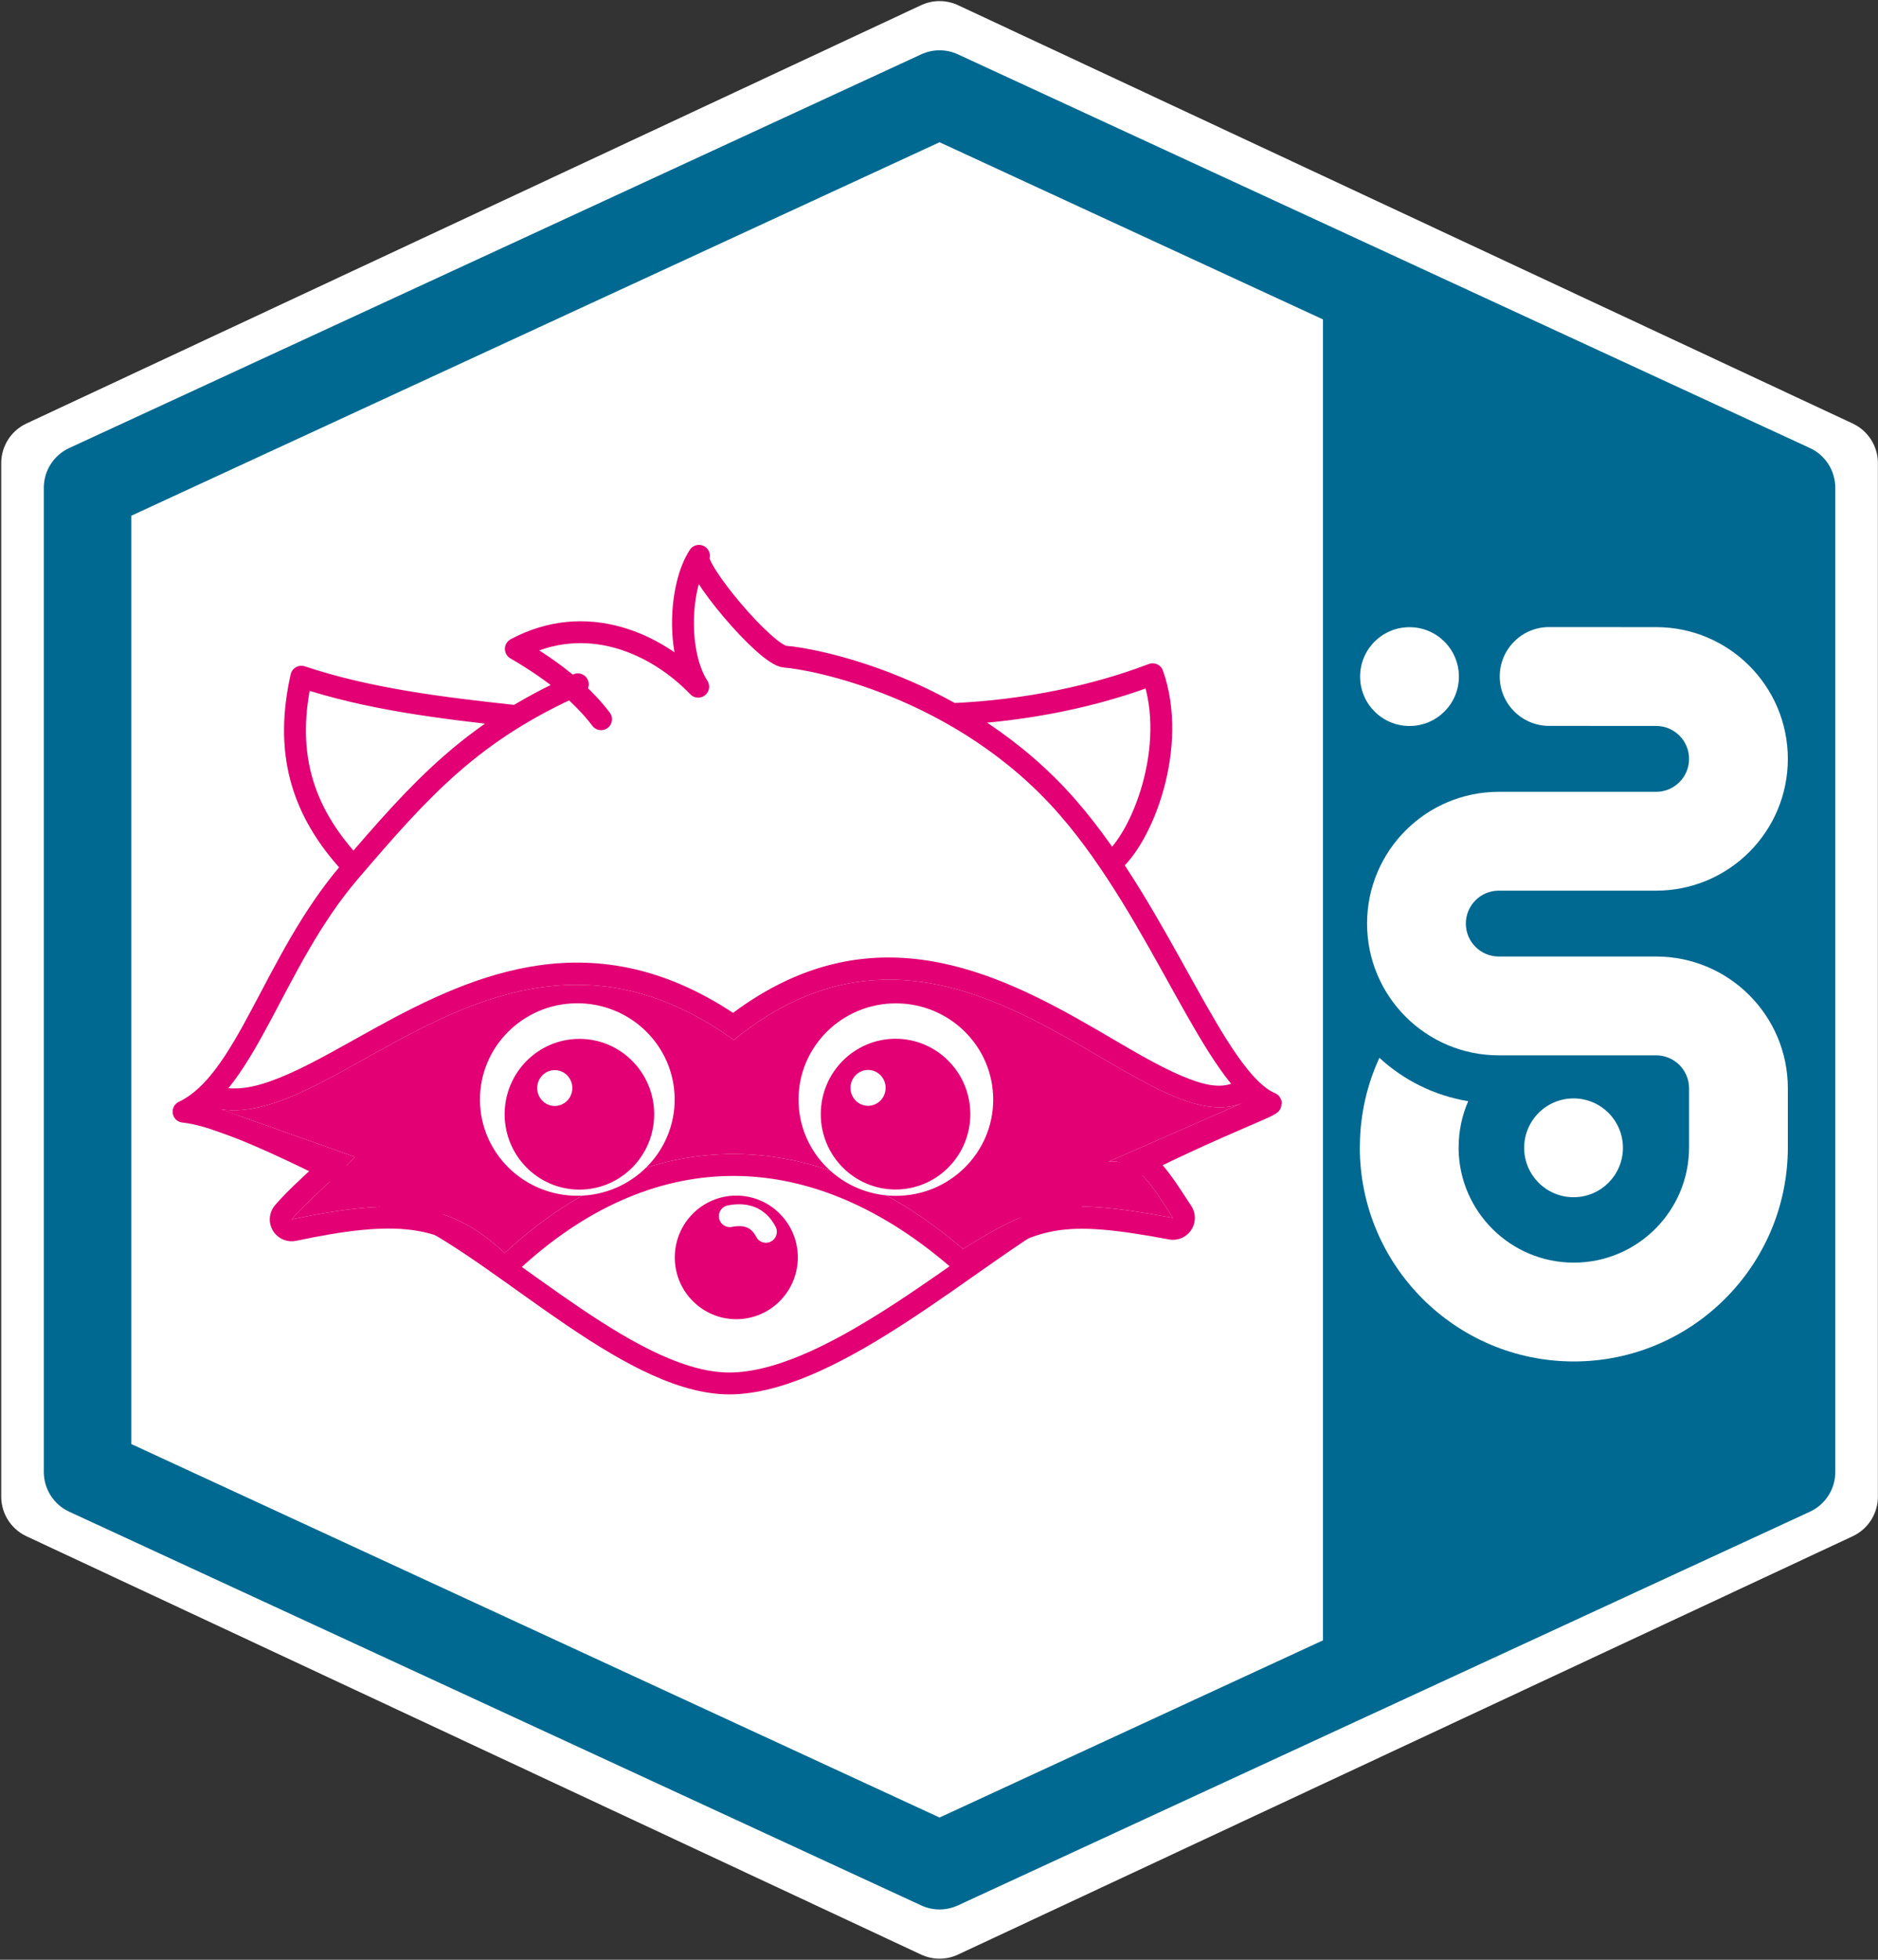 <?xml version="1.0" encoding="UTF-8" standalone="no"?>
<!DOCTYPE svg PUBLIC "-//W3C//DTD SVG 1.1//EN" "http://www.w3.org/Graphics/SVG/1.1/DTD/svg11.dtd">
<svg width="100%" height="100%" viewBox="0 0 859 896" version="1.1" xmlns="http://www.w3.org/2000/svg" xmlns:xlink="http://www.w3.org/1999/xlink" xml:space="preserve" xmlns:serif="http://www.serif.com/" style="fill-rule:evenodd;clip-rule:evenodd;stroke-linecap:round;stroke-linejoin:round;stroke-miterlimit:1.5;">
    <rect x="0" y="0" width="859" height="896" fill="#333333" stroke="none"/>
    <g transform="matrix(1,0,0,1,-1206,-2252)">
        <g id="Racoon" transform="matrix(1,0,0,1,1090.16,2160)">
            <path d="M136.399,303.75L545.596,112.5L954.793,303.75L954.793,776.25L545.596,967.5L136.399,776.25L136.399,303.75Z" style="fill:white;stroke:white;stroke-width:40px;"/>
            <g transform="matrix(1,0,0,1,3.066,43.3)">
                <g transform="matrix(1,0,0,1,-1090.16,-2160)">
                    <path d="M1467.23,2521.57C1419.05,2543.04 1396.02,2568.49 1362.67,2607.52C1327.79,2648.34 1315.85,2703.24 1286.89,2716.96M1286.89,2716.96C1309.68,2719.22 1359.52,2746.42 1394.62,2763.75C1436.57,2784.45 1493.83,2842.93 1538.59,2841.18C1585.71,2839.34 1647.87,2782.29 1686.95,2760.59C1747.35,2727.05 1786.61,2714.12 1784.12,2713.07C1758.53,2702.28 1734.27,2627.19 1691.39,2577.93C1642.71,2522 1573.45,2509.65 1562.1,2508.95C1553.2,2508.4 1519.21,2467.79 1522.64,2462.83C1513.49,2476.91 1512.44,2507.34 1522.29,2522.66C1503.16,2502.76 1471.03,2488.14 1438.88,2505.38C1458.48,2516.78 1470.12,2527.35 1477.86,2537.52M1710.89,2603.58C1725.6,2591.85 1741.77,2549.77 1730.15,2516.97C1704.63,2526.7 1672.96,2533.67 1638.47,2535.18M1439.19,2536.12C1404.81,2532.41 1371.27,2528.29 1340.77,2518.09C1333.38,2551.07 1339.59,2578.68 1364.71,2605.13" style="fill:none;stroke:rgb(226,0,116);stroke-width:10px;"/>
                </g>
                <g transform="matrix(1,0,0,1,-1090.16,-2160)">
                    <path d="M1303.87,2715.86C1358.27,2724.46 1435.28,2609.72 1538.59,2684.17C1640.4,2601.29 1725.5,2733.56 1771.79,2712.72L1709.93,2739.83C1723.24,2738.3 1730.61,2751.99 1739.45,2765.53C1685.62,2755.45 1675.44,2760.01 1643.38,2779.68C1573.28,2719.83 1496.73,2723.37 1433.76,2781.59C1409.45,2758.79 1386.7,2755.62 1336.34,2766.2C1345.03,2756.19 1354.4,2749.24 1365.33,2737.66L1303.87,2715.86Z" style="fill:rgb(226,0,116);"/>
                    <path d="M1538.23,2671.78C1601.25,2624.92 1658.08,2652.55 1704.04,2679.15C1718.39,2687.47 1731.56,2695.59 1743.41,2700.58C1752.6,2704.45 1760.66,2706.74 1767.64,2703.62L1767.77,2703.56C1772.81,2701.35 1778.69,2703.63 1780.92,2708.66C1783.16,2713.69 1780.91,2719.58 1775.89,2721.84L1775.8,2721.88L1733.73,2740.32C1738.65,2745.69 1743.11,2752.85 1747.83,2760.07C1750.02,2763.42 1749.99,2767.76 1747.77,2771.09C1745.55,2774.42 1741.55,2776.1 1737.61,2775.36C1687.76,2766.03 1678.3,2769.99 1648.6,2788.21C1644.91,2790.47 1640.18,2790.1 1636.88,2787.29C1603.98,2759.19 1569.66,2745.72 1536.09,2746.36C1502.59,2747 1470.03,2761.68 1440.55,2788.93C1436.7,2792.49 1430.75,2792.47 1426.92,2788.89C1404.87,2768.2 1384.08,2766.39 1338.4,2775.99C1334.2,2776.87 1329.9,2774.98 1327.72,2771.28C1325.55,2767.58 1325.97,2762.9 1328.79,2759.65C1334.47,2753.1 1340.44,2747.83 1346.95,2741.75L1300.52,2725.29C1295.65,2723.56 1292.9,2718.41 1294.17,2713.4C1295.45,2708.39 1300.32,2705.18 1305.43,2705.98C1314.6,2707.43 1324.46,2704.34 1335.19,2699.58C1347.68,2694.04 1361.08,2686.08 1375.43,2678.21C1420.75,2653.36 1474.77,2629.91 1538.23,2671.78ZM1303.87,2715.86C1358.27,2724.46 1435.28,2609.72 1538.59,2684.17C1640.4,2601.29 1725.5,2733.56 1771.79,2712.72L1709.93,2739.83C1723.24,2738.3 1730.61,2751.99 1739.45,2765.53C1685.62,2755.45 1675.44,2760.01 1643.38,2779.68C1573.28,2719.83 1496.73,2723.37 1433.76,2781.59C1409.45,2758.79 1386.7,2755.62 1336.34,2766.2C1345.03,2756.19 1354.4,2749.24 1365.33,2737.66L1303.87,2715.86Z" style="fill:rgb(226,0,116);"/>
                </g>
                <g transform="matrix(1.098,-0.011,0.011,1.088,-1424.9,-2385.34)">
                    <ellipse cx="1613.72" cy="2715.52" rx="40.551" ry="40.442" style="fill:white;"/>
                </g>
                <g transform="matrix(1.136,0,0,1.085,-1295.92,-2391.76)">
                    <ellipse cx="1536.51" cy="2779.12" rx="24.766" ry="26.039" style="fill:rgb(226,0,116);"/>
                </g>
                <g transform="matrix(1,0,0,1,-1090.16,-2160)">
                    <path d="M1536.75,2764.73C1544.31,2763.26 1549.92,2765.43 1553.26,2771.89" style="fill:none;stroke:white;stroke-width:10px;"/>
                </g>
                <g transform="matrix(1,0,0,1,-1090.16,-2160)">
                    <path d="M1467.96,2683.67C1486.84,2683.67 1502.16,2699.11 1502.16,2718.13C1502.16,2737.15 1486.84,2752.59 1467.96,2752.59C1449.09,2752.59 1433.76,2737.15 1433.76,2718.13C1433.76,2699.11 1449.09,2683.67 1467.96,2683.67ZM1456.69,2697.95C1461.12,2697.95 1464.72,2701.62 1464.72,2706.15C1464.72,2710.68 1461.12,2714.35 1456.69,2714.35C1452.25,2714.35 1448.65,2710.68 1448.65,2706.15C1448.65,2701.62 1452.25,2697.95 1456.69,2697.95Z" style="fill:rgb(226,0,116);"/>
                </g>
                <g transform="matrix(1.098,0,0,1.088,-1249.32,-2403.05)">
                    <ellipse cx="1613.72" cy="2715.52" rx="40.551" ry="40.442" style="fill:white;"/>
                </g>
                <g transform="matrix(1,0,0,1,-1090.16,-2160)">
                    <path d="M1612.56,2683.62C1631.44,2683.62 1646.76,2699.06 1646.76,2718.08C1646.76,2737.1 1631.44,2752.54 1612.56,2752.54C1593.69,2752.54 1578.36,2737.1 1578.36,2718.08C1578.36,2699.06 1593.69,2683.62 1612.56,2683.62ZM1599.98,2697.88C1604.42,2697.88 1608.02,2701.55 1608.02,2706.08C1608.02,2710.61 1604.42,2714.28 1599.98,2714.28C1595.55,2714.28 1591.95,2710.61 1591.95,2706.08C1591.95,2701.55 1595.55,2697.88 1599.98,2697.88Z" style="fill:rgb(226,0,116);"/>
                </g>
            </g>
            <path d="M553.982,116.843C548.661,114.386 542.531,114.386 537.21,116.843L147.498,296.843C140.418,300.113 135.885,307.201 135.885,315L135.885,765C135.885,772.799 140.418,779.887 147.498,783.157L537.21,963.157C542.531,965.614 548.661,965.614 553.982,963.157L943.694,783.157C950.774,779.887 955.307,772.799 955.307,765L955.307,315C955.307,307.201 950.774,300.113 943.694,296.843L553.982,116.843ZM720.966,238.03L545.596,157.03L175.885,327.793L175.885,752.207L545.596,922.97L720.966,841.97L720.966,238.03Z" style="fill:rgb(0,105,145);"/>
            <g transform="matrix(4.61306e-17,-0.753,0.753,4.61306e-17,428.41,897.283)">
                <g transform="matrix(3.368,0,0,3.528,-1675.22,-1003.35)">
                    <ellipse cx="607.997" cy="437.667" rx="8.906" ry="8.502" style="fill:white;"/>
                </g>
                <path d="M371.563,470.915C333.496,471.576 302.798,502.683 302.798,540.904C302.798,579.538 334.164,610.904 372.798,610.904L408.661,610.904C419.699,610.904 428.661,601.942 428.661,590.904L428.661,495.311C428.661,451.158 464.508,415.311 508.661,415.311C552.814,415.311 588.661,451.158 588.661,495.311L588.661,590.904C588.661,601.942 597.623,610.904 608.661,610.904C619.699,610.904 628.661,601.942 628.661,590.904L628.7,525.9C628.7,509.343 642.143,495.9 658.7,495.9C675.257,495.9 688.7,509.343 688.7,525.9L688.661,590.904C688.661,635.057 652.814,670.904 608.661,670.904C564.508,670.904 528.661,635.057 528.661,590.904L528.661,495.311C528.661,484.273 519.699,475.311 508.661,475.311C497.623,475.311 488.661,484.273 488.661,495.311L488.661,590.904C488.661,635.057 452.814,670.904 408.661,670.904C408.661,670.904 372.798,670.904 372.798,670.904C301.049,670.904 242.798,612.653 242.798,540.904C242.798,469.155 301.049,410.904 372.798,410.904C373.339,410.904 373.878,410.918 374.413,410.946C393.219,411.166 411.068,415.387 427.156,422.799C413.605,437.523 404.204,456.128 400.818,476.75C392.251,473.011 382.799,470.937 372.866,470.937C372.429,470.937 371.993,470.93 371.563,470.915Z" style="fill:white;"/>
                <g transform="matrix(2.584,0,0,2.799,-1092.79,-791.427)">
                    <ellipse cx="677.794" cy="440.342" rx="11.609" ry="10.72" style="fill:white;"/>
                </g>
            </g>
        </g>
    </g>
</svg>
